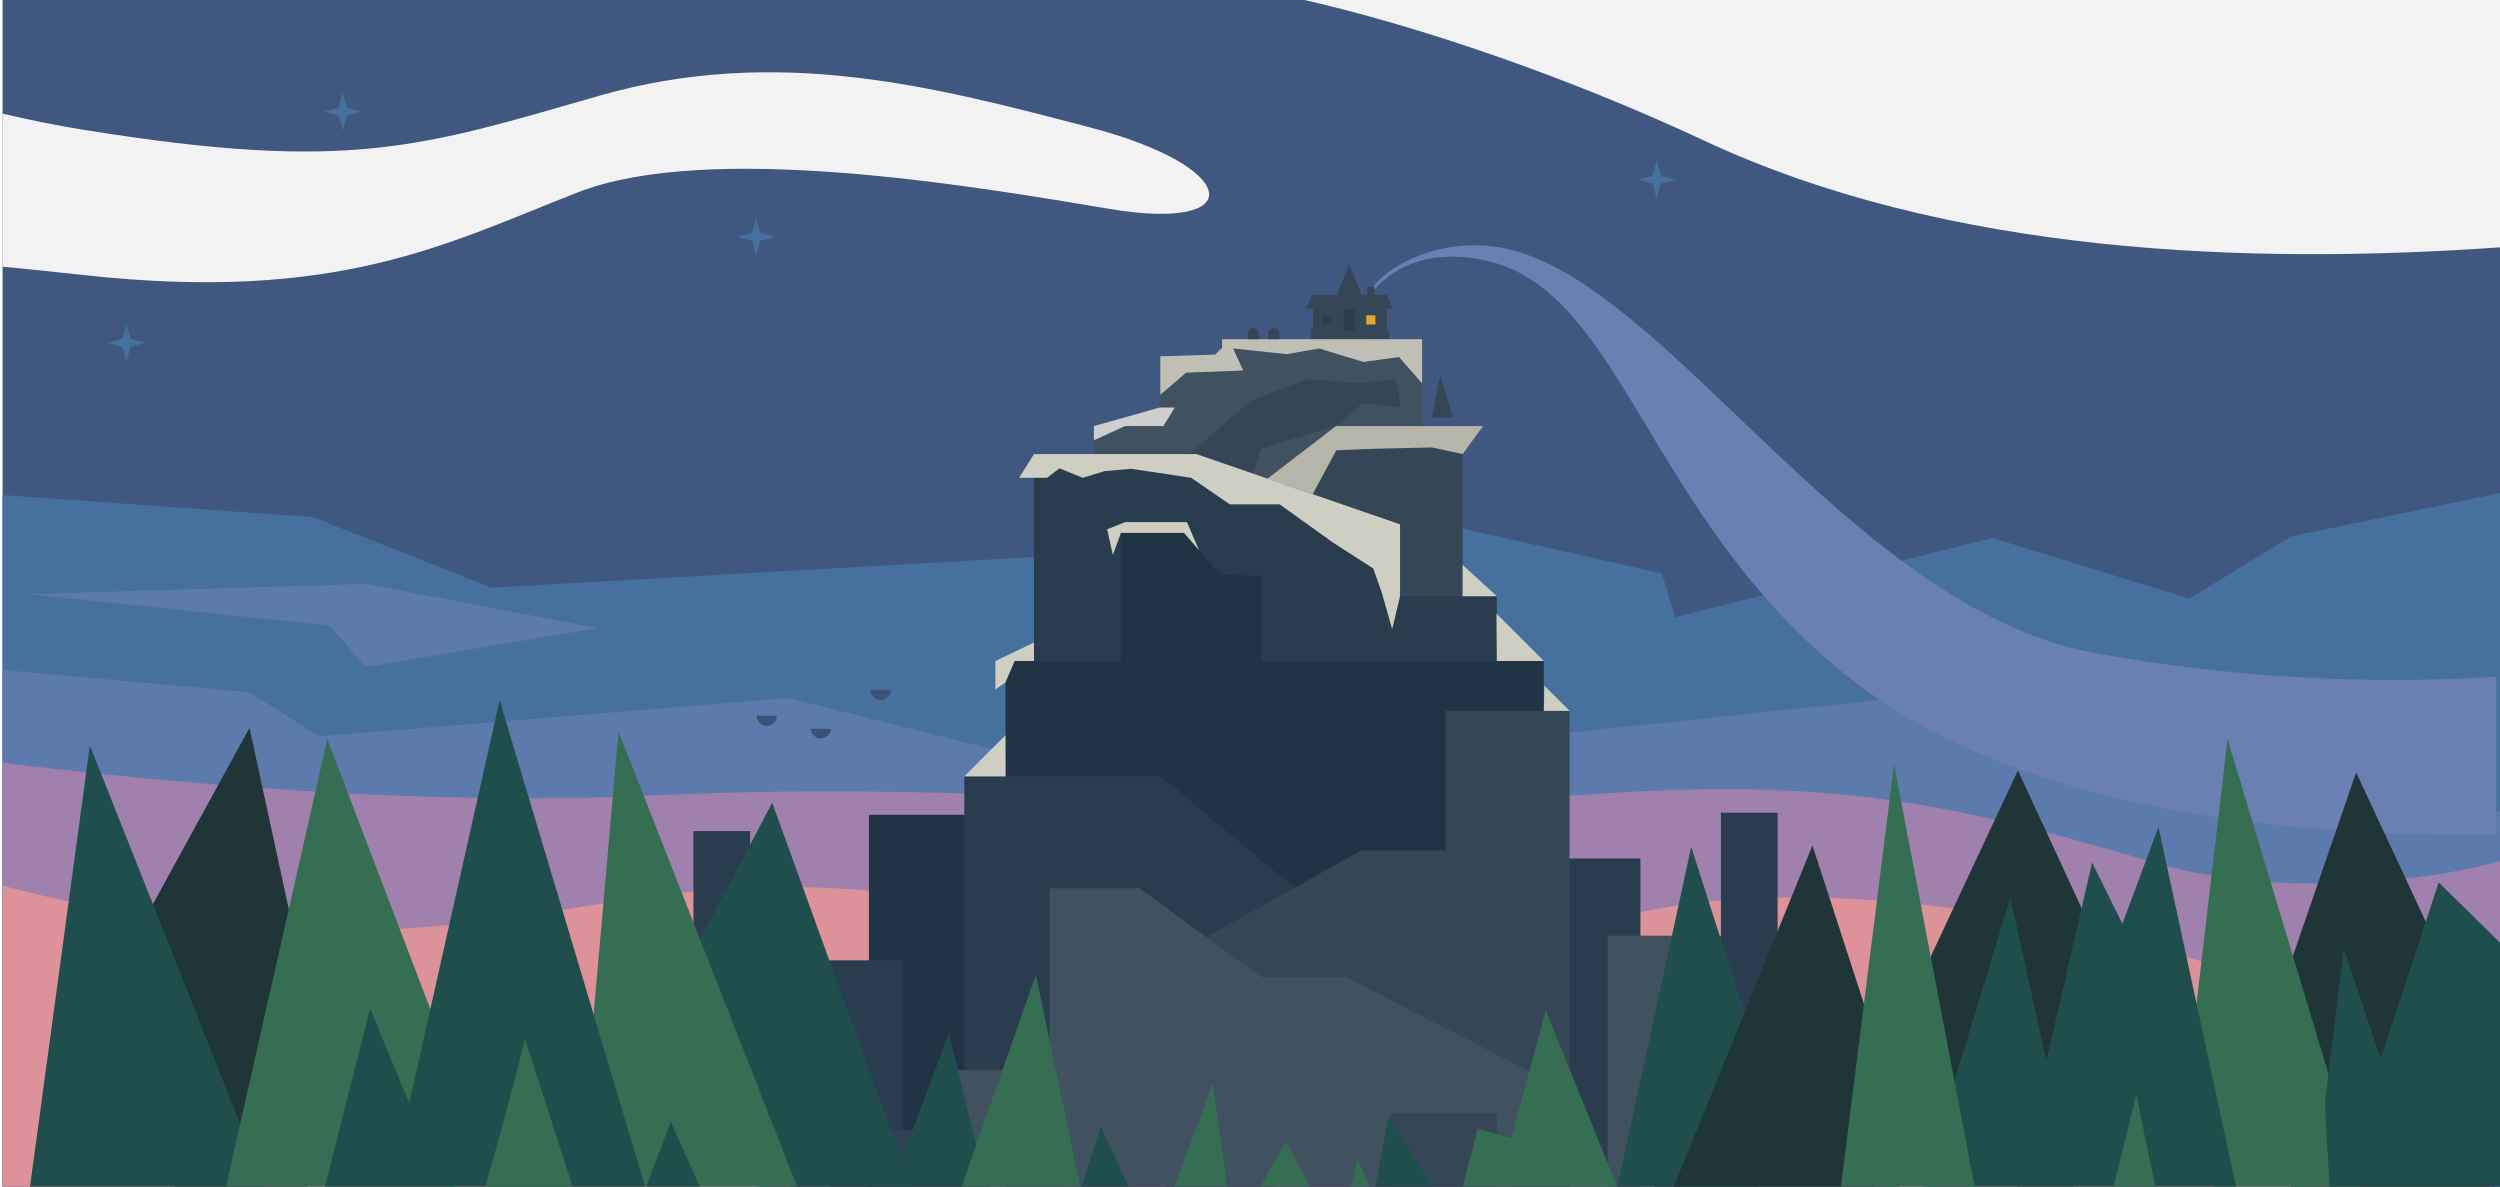 <svg id="Layer_1" data-name="Layer 1" xmlns="http://www.w3.org/2000/svg" viewBox="0 0 590 280.04"><title>instructionBG</title><rect x="0.61" y="-0.43" width="589.39" height="412.91" style="fill:#405780"/><path d="M257,30c-36.09-9.41-73.51-19.49-115.62-7.39S82.41,40.74,19.91,30.66c-6.35-1-12.82-2.33-19.3-3.84V62.93q9.3.91,19.3,2c59.8,6.55,85.41-7.39,116.33-19.49s92.64-1.68,125.59,3.86S293.05,39.4,257,30Z" style="fill:#f2f2f2"/><polygon points="0.61 302.06 590 302.06 590 116.35 540.63 126.6 516.69 141.28 470.23 126.96 395.35 145.67 392.21 135.33 329.43 121.22 248.09 131.22 116.01 138.69 73.87 122.05 0.61 116.83 0.61 302.06" style="fill:#46709d"/><polygon points="6.76 140.22 77.7 147.6 86.33 157.4 140.98 148.22 86.33 137.8 6.76 140.22" style="fill:#5c7bac"/><polygon points="0.61 315.07 590 315.07 590 191.5 509.38 186.75 467.77 162.65 263.57 184.21 186.07 164.72 75.33 173.79 58.86 163.37 0.61 158.12 0.61 315.07" style="fill:#5c7bac"/><path d="M589.12,159.72a394.56,394.56,0,0,1-94.7-5.61C436.57,143.71,393,65.56,354.36,58.47c-14.33-2.62-27.21,4.22-30.87,10h.84c3.2-4.14,12.46-10.81,28.1-6.52,31,8.49,37.6,62.59,85.61,99.22,40.49,30.89,105.13,36.39,151.08,35.75Z" style="fill:#6a80b3"/><path d="M.61,292.74h422.8l166.59-16V203.26c-25.18,6.67-58.21,7.27-81.52.34-54.16-16.1-82.27-20.55-145.76-15.19s-125.37-4.69-209.65-.65C98.14,190.38,36.73,184.45.61,180Z" style="fill:#a080ac"/><path d="M.61,310.89h557L590,277.68V238.94c-20.57-1.89-47.39-5.6-73.31-12.87-52.67-14.79-99.89-18.15-133.77-9.86s-77.68,9.86-153.63-2.91S133.85,223,64.16,219.08A308.2,308.2,0,0,1,.61,209Z" style="fill:#dd9198"/><path d="M590-.43H306c29.72,6.66,64.86,19,96.17,33.61C459.65,60.09,530.7,62.55,590,58.37Z" style="fill:#f2f2f2"/><path d="M178.56,168.91a2.39,2.39,0,0,0,4.78,0Z" style="fill:#3a5275"/><path d="M191.3,172a2.4,2.4,0,0,0,4.79,0Z" style="fill:#3a5275"/><path d="M205.45,162.8a2.39,2.39,0,1,0,4.78,0Z" style="fill:#3a5275"/><polygon points="79.95 25.42 80.9 21.88 81.85 25.42 85.39 26.37 81.85 27.33 80.9 30.87 79.95 27.33 76.41 26.37 79.95 25.42" style="fill:#46709d"/><polygon points="177.51 54.94 178.46 51.4 179.42 54.94 182.96 55.89 179.42 56.84 178.46 60.38 177.51 56.84 173.97 55.89 177.51 54.94" style="fill:#46709d"/><polygon points="390.04 41.45 390.99 37.91 391.94 41.45 395.48 42.41 391.94 43.36 390.99 46.9 390.04 43.36 386.5 42.41 390.04 41.45" style="fill:#46709d"/><polygon points="28.9 79.94 29.85 76.4 30.8 79.94 34.34 80.89 30.8 81.85 29.85 85.39 28.9 81.85 25.36 80.89 28.9 79.94" style="fill:#46709d"/><polygon points="327.29 72.83 328.72 72.83 327.26 69.58 324.37 69.58 324.37 67.63 322.66 67.63 322.66 69.58 321.33 69.58 318.43 62.36 315.54 69.58 309.63 69.58 308.16 72.83 309.86 72.83 309.86 77.72 309.37 77.72 309.37 79.96 314.58 79.96 314.58 80.05 322.3 80.05 322.3 79.96 327.82 79.96 327.82 77.72 327.29 77.72 327.29 72.83" style="fill:#354657"/><polygon points="288.4 80.05 288.25 84.33 273.83 84.08 273.69 96.18 258.16 100.55 258.16 120.38 335.62 152.97 335.62 80.05 288.4 80.05" style="fill:#405160"/><polygon points="287 112.48 294.72 115.04 297.69 105.81 315.28 100.55 321.61 95.17 330.68 96.18 329.34 89.46 321.39 90.47 308.5 89.46 300.82 92.48 295.23 94.5 278.03 109.51 282.83 111.1 279.69 108.78 287 112.48" style="fill:#354657"/><rect x="390.56" y="253.78" width="24.53" height="55.42" style="fill:#162a3d"/><polygon points="315.28 100.55 292.1 118.36 315.96 144.57 345.19 163.39 345.19 100.55 315.28 100.55" style="fill:#354657"/><rect x="364.35" y="202.6" width="22.79" height="97.95" style="fill:#2a3d4e"/><polygon points="330.41 123.74 330.41 140.71 353.26 140.71 353.26 166.42 244.02 160.03 244.02 107.16 282.35 107.16 330.41 123.74" style="fill:#2a3d4e"/><rect x="205.07" y="192.29" width="28.56" height="106.4" style="fill:#213446"/><rect x="186.25" y="226.64" width="26.74" height="77.11" style="fill:#2a3d4e"/><rect x="379.4" y="220.82" width="26.74" height="77.11" style="fill:#405160"/><rect x="406.14" y="191.8" width="13.37" height="75.25" style="fill:#2a3d4e"/><rect x="163.65" y="196.13" width="13.37" height="75.25" style="fill:#2a3d4e"/><rect x="195.84" y="266.68" width="24.79" height="45.78" style="fill:#304257"/><rect x="237.29" y="156" width="127.05" height="141.28" style="fill:#213446"/><polygon points="308.56 212.12 273.95 183.22 227.58 183.22 227.58 261.51 299.83 289.57 308.56 212.12" style="fill:#2a3d4e"/><polygon points="341.16 167.76 341.16 200.69 321.29 200.69 280.97 223.2 370.42 291.08 370.42 167.76 341.16 167.76" style="fill:#354657"/><polygon points="220.63 304.33 220.63 252.55 247.74 252.55 247.74 209.65 268.91 209.65 297.69 230.6 317.64 230.6 370.42 257.7 370.42 305.75 364.35 305.75 220.63 304.33" style="fill:#405160"/><rect x="237.29" y="263.03" width="13.44" height="53.09" style="fill:#4e5e6c"/><rect x="328.05" y="262.74" width="25.2" height="75.61" style="fill:#354657"/><polygon points="297.69 135.83 288 135.67 279.43 125.75 264.54 125.75 264.54 167.76 297.69 167.76 297.69 135.83" style="fill:#213446"/><polygon points="258.16 103.91 258.16 100.55 273.69 96.18 277.25 96.18 274.56 100.55 265.49 100.55 258.16 103.91" style="fill:#cecece"/><polygon points="273.83 84.08 273.83 93.16 279.94 87.95 293.38 87.44 291.02 82.24 303.63 83.58 311.3 82.24 321.77 85.43 330.17 84.25 335.62 90.47 335.62 80.05 288.4 80.05 288.4 82.07 286.77 83.69 273.83 84.08" style="fill:#bfbfb6"/><polygon points="282.35 107.16 244.02 107.16 240.51 112.76 247.12 112.76 250.03 110.52 255.52 112.76 260.67 111.19 266.94 110.63 281.11 112.76 290.24 119.03 302 119.03 314.66 128.1 324.07 134.15 326.04 139.64 328.55 148.49 330.41 140.71 330.41 123.74 282.35 107.16" style="fill:#cecec2"/><polygon points="345.19 100.55 315.28 100.55 299.03 113.03 309.78 116.62 315.39 106.26 323.84 105.93 337.9 105.59 345.19 107.16 350 100.55 345.19 100.55" style="fill:#b5b5aa"/><polygon points="234.91 156 234.91 162.72 237.29 161.04 239.46 156 244.02 156 244.02 151.63 234.91 156" style="fill:#cecec2"/><polygon points="280.11 123.23 265.49 123.23 261.29 124.91 262.63 130.96 264.54 125.75 279.43 125.75 283 129.88 280.11 123.23" style="fill:#cecec2"/><polygon points="345.19 133.31 345.19 140.71 353.26 140.71 345.19 133.31" style="fill:#cecec2"/><polygon points="353.17 144.82 353.26 156 364.35 156 353.17 144.82" style="fill:#cecec2"/><polygon points="364.47 161.81 364.35 167.76 370.42 167.76 364.47 161.81" style="fill:#cecec2"/><polygon points="227.58 183.22 237.29 183.22 237.29 173.5 227.58 183.22" style="fill:#cecec2"/><rect x="322.44" y="74.42" width="2.16" height="2.16" style="fill:#e0ab2a"/><rect x="312.11" y="74.42" width="2.16" height="2.16" style="fill:#2a3d4e"/><rect x="317.11" y="73" width="2.66" height="5" style="fill:#2a3d4e"/><polygon points="339.92 88.46 337.9 98.54 342.86 98.54 339.92 88.46" style="fill:#354657"/><polygon points="303.46 269.37 294.25 285.73 312.28 285.67 303.46 269.37" style="fill:#366e53"/><path d="M300.6,77.41a1.32,1.32,0,0,0-1.32,1.32v1.32h2.65V78.73A1.33,1.33,0,0,0,300.6,77.41Z" style="fill:#354657"/><path d="M295.84,77.41a1.32,1.32,0,0,0-1.32,1.32v1.32h2.65V78.73A1.32,1.32,0,0,0,295.84,77.41Z" style="fill:#354657"/><polygon points="348.04 295.77 327.65 263.53 320.37 302.96 348.04 305.37 348.04 295.77" style="fill:#204e4d"/><polygon points="259.77 265.85 248.79 300.55 276.13 301.45 259.77 265.85" style="fill:#204e4d"/><polygon points="584.17 242.58 556.05 182.29 540.65 226.98 540.65 301.15 584.67 301.15 588.7 279.35 584.17 242.58" style="fill:#203537"/><polygon points="451.9 233.76 455.52 270.19 466.77 278.29 498.21 270.65 500.54 234.38 476.23 181.81 451.9 233.76" style="fill:#203537"/><polygon points="29.86 224.73 44.96 298.46 72.54 280.91 73.89 240.98 58.88 171.78 29.86 224.73" style="fill:#203537"/><polygon points="525.7 174.41 517.38 245.32 524.52 294.88 564.28 302.4 525.7 174.41" style="fill:#366e53"/><polygon points="471.25 301.15 493.74 203.56 500.88 218.01 509.4 195.16 532.25 301.15 490.46 304.25 471.25 301.15" style="fill:#204e4d"/><polygon points="447 292.51 425.22 235.89 415.53 251.08 399.13 199.88 379 292.51 447 292.51" style="fill:#204e4d"/><path d="M494.43,297.58l9.75-39.29s7.22,36.78,9,38.4S494.43,297.58,494.43,297.58Z" style="fill:#366e53"/><polygon points="444.37 250.68 427.74 199.53 385.98 302.28 451.9 307.95 444.37 250.68" style="fill:#203537"/><polygon points="548.67 260.31 553.12 223.85 561.82 249.85 575.53 208.26 590.02 222.47 590.02 315.17 551.01 302.28 548.67 260.31" style="fill:#204e4d"/><polygon points="453.7 279.88 474.44 211.85 496.35 311.19 458.62 311.19 453.7 279.88" style="fill:#204e4d"/><polygon points="161.92 228.09 182.24 189.44 223.1 302.28 183.81 295.18 161.92 228.09" style="fill:#204e4d"/><polygon points="1.79 319.05 21.21 175.92 78.87 321.15 1.79 319.05" style="fill:#204e4d"/><polygon points="447 180.42 431.9 300.33 470.25 302.28 447 180.42" style="fill:#366e53"/><polygon points="107.48 253.68 77.24 174.43 49.34 297.66 43.21 306.3 80.35 328.22 107.48 303.61 107.48 253.68" style="fill:#366e53"/><polygon points="137.34 270.66 123.9 245.2 106.82 315.17 185.12 312.44 193.71 294.29 145.97 172.64 137.34 270.66" style="fill:#366e53"/><polygon points="117.91 165.25 96.59 260.32 87.35 238.02 71.87 298.99 131.76 302.28 160.18 306.53 117.91 165.25" style="fill:#204e4d"/><polygon points="143.42 304.26 158.29 264.69 172.32 296.06 143.42 304.26" style="fill:#204e4d"/><path d="M99.69,315.17c7.13,0,24.21-70,24.21-70L146,313.8Z" style="fill:#366e53"/><polygon points="389.26 298.82 364.79 238.41 356.67 268.63 348.74 266.37 341.1 295.97 389.26 298.82" style="fill:#366e53"/><polygon points="223.93 243.9 203.77 297.74 237.74 300.33 223.93 243.9" style="fill:#204e4d"/><polygon points="244.46 230.07 221.91 294.29 258.6 297.74 244.46 230.07" style="fill:#366e53"/><polygon points="270.75 297.03 292.01 296.95 286.21 255.69 270.75 297.03" style="fill:#366e53"/><polygon points="320.37 273.65 313.91 299.95 332.36 299.88 320.37 273.65" style="fill:#366e53"/></svg>